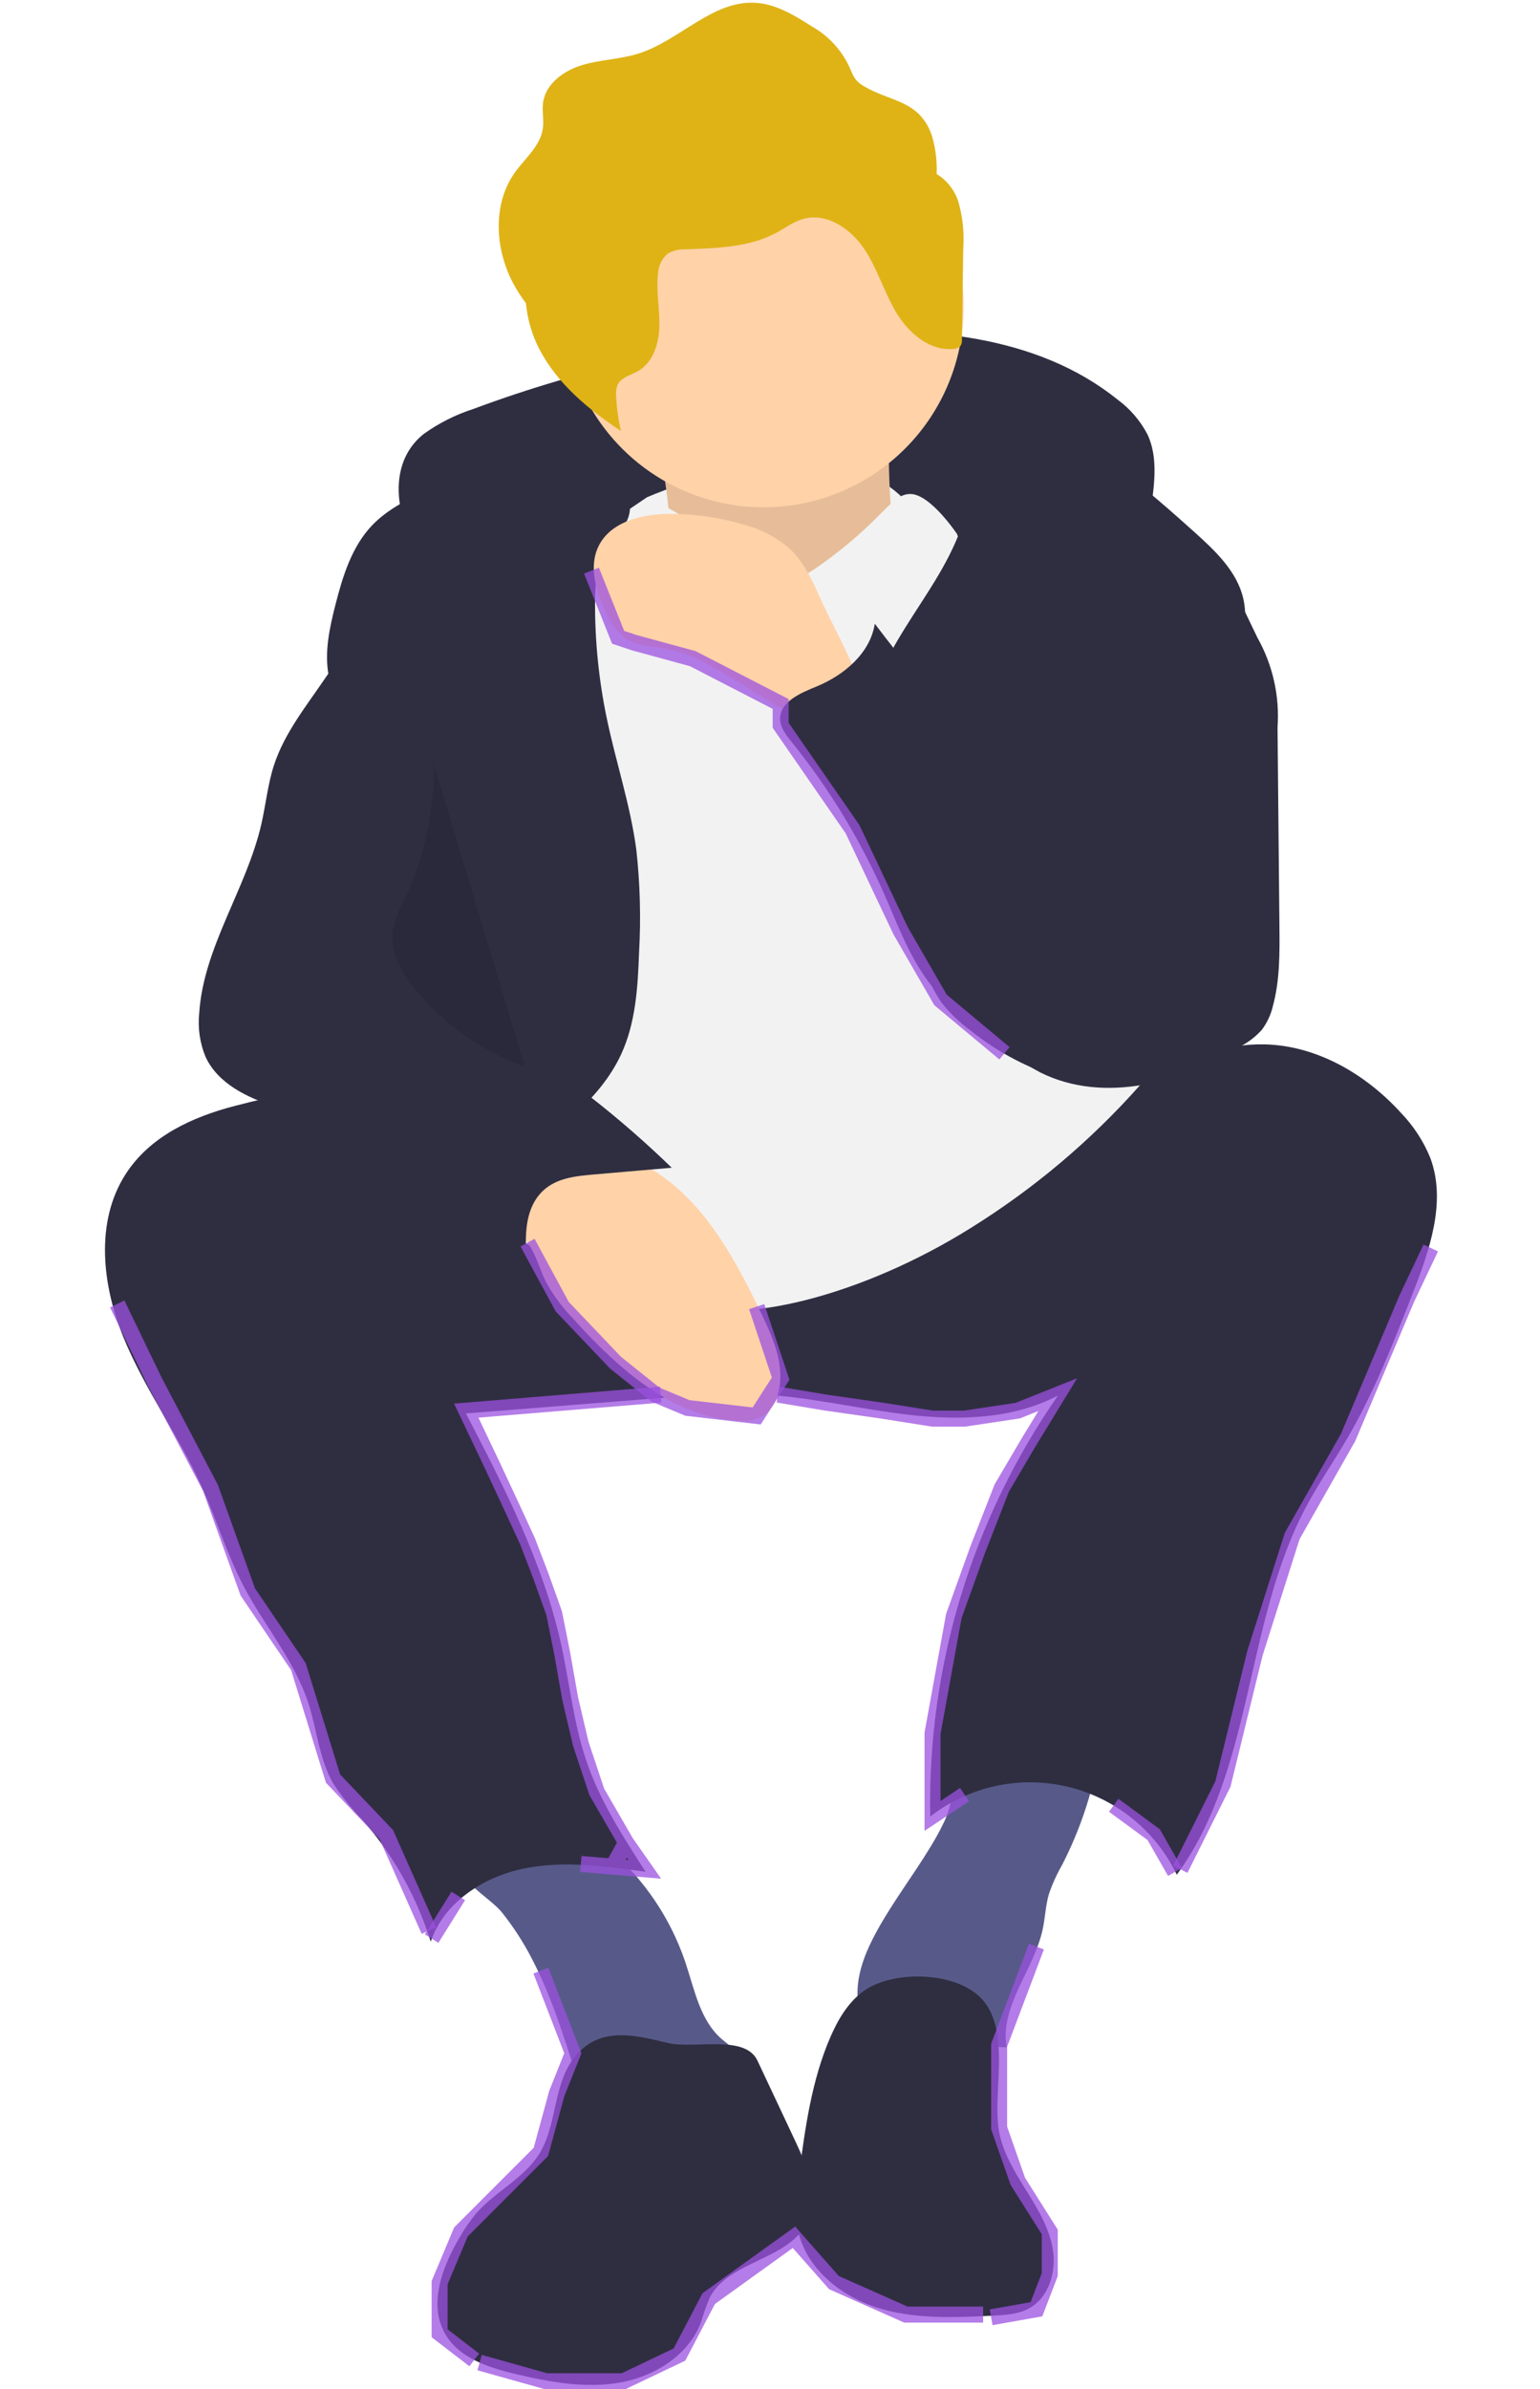 <svg width="289" height="448" viewBox="0 0 289 448" fill="none" xmlns="http://www.w3.org/2000/svg">
<g id="Frame">
<g id="Sitting Angel" clip-path="url(#clip0)">
<g id="Angel">
<path id="Vector" d="M79.587 81.319C82.418 79.304 85.542 77.737 88.85 76.673C109.823 68.869 131.799 64.085 154.118 62.465C173.526 61.089 194.56 62.724 209.718 74.921C212.076 76.651 214.005 78.899 215.358 81.491C217.265 85.607 216.687 90.39 216.07 94.883C215.931 96.626 215.492 98.332 214.771 99.925C212.731 103.809 207.709 105.169 203.347 104.704C198.985 104.238 194.892 102.392 190.589 101.537C187.926 101.072 185.234 100.798 182.532 100.716L155.547 99.255C138.767 98.347 121.766 97.453 105.306 100.84C100.239 101.751 95.343 103.438 90.791 105.842C87.031 107.953 84.5 110.981 81.011 107.083C74.883 100.234 71.49 87.645 79.587 81.319Z" fill="#2F2E41"/>
<path id="Vector_2" d="M121.402 93.252C121.402 93.252 157.697 76.981 171.464 95.755C185.232 114.528 163.955 107.019 163.955 107.019L140.175 114.528L113.892 109.522L121.402 93.252Z" fill="#F2F2F2"/>
<path id="Vector_3" d="M123.279 81.362C123.279 81.362 128.285 105.142 124.531 111.399C120.776 117.657 145.807 126.418 145.807 126.418L169.587 116.406C169.587 116.406 163.329 77.607 169.587 70.098L123.279 81.362Z" fill="#FFD2A8"/>
<path id="Vector_4" opacity="0.1" d="M123.279 81.362C123.279 81.362 128.285 105.142 124.531 111.399C120.776 117.657 145.807 126.418 145.807 126.418L169.587 116.406C169.587 116.406 163.329 77.607 169.587 70.098L123.279 81.362Z" fill="black"/>
<path id="Vector_5" d="M99.827 367.297C103.408 374.162 105.729 381.599 108.098 388.971C108.133 389.217 108.219 389.452 108.352 389.663C108.484 389.873 108.66 390.052 108.867 390.19C109.073 390.327 109.307 390.42 109.552 390.461C109.797 390.502 110.048 390.491 110.288 390.428L132.55 390.403C135.297 390.4 138.983 389.518 138.955 386.77C138.935 384.84 136.962 383.637 135.493 382.384C131.418 378.906 130.357 373.173 128.669 368.089C125.389 358.294 119.067 349.803 110.624 343.852C109.483 342.959 108.17 342.309 106.766 341.945C105.355 341.741 103.918 341.819 102.537 342.175C98.629 342.963 84.036 345.661 86.793 351.345C87.98 353.793 92.379 356.34 94.223 358.627C96.372 361.325 98.249 364.229 99.827 367.297Z" fill="#575A89"/>
<path id="Vector_6" d="M177.24 341.477C176.456 343.127 175.582 344.733 174.623 346.288C171.398 351.608 167.592 356.569 164.589 362.017C162.715 365.415 161.138 369.087 160.931 372.962C160.724 376.837 162.089 380.961 165.18 383.306C168.412 385.758 172.842 385.872 176.859 385.301C180.875 384.729 184.868 383.578 188.913 383.881C187.55 376.163 194.059 369.37 195.687 361.703C196.144 359.55 196.212 357.317 196.825 355.203C197.484 353.269 198.328 351.403 199.345 349.631C202.586 343.319 204.877 336.562 206.143 329.58C206.296 328.733 186.354 328.594 184.484 328.999C178.646 330.261 179.5 336.636 177.24 341.477Z" fill="#575A89"/>
<path id="Vector_7" d="M23.535 220.221C17.842 229.13 19.154 240.936 23.152 250.724C27.151 260.511 33.514 269.163 37.87 278.797C40.647 284.939 42.594 291.451 45.721 297.422C49.593 304.816 55.246 311.333 57.844 319.265C59.501 324.321 59.881 329.863 62.564 334.457C64.185 336.912 66.036 339.209 68.091 341.315C73.87 347.935 78.209 355.685 80.832 364.072C83.284 356.767 90.627 351.978 98.168 350.398C105.71 348.819 113.524 349.892 121.154 350.969C116.898 344.376 112.6 337.699 110.063 330.273C107.61 323.091 106.886 315.45 105.233 308.043C101.844 292.852 94.603 278.841 87.436 265.026L124.278 262.104C130.291 261.499 136.337 261.275 142.379 261.432C151.888 261.88 161.204 264.212 170.663 265.289C180.121 266.366 190.128 266.084 198.557 261.66C182.438 284.787 174.044 312.418 174.574 340.603C178.176 337.812 182.357 335.861 186.811 334.895C191.265 333.928 195.878 333.969 200.314 335.016C204.749 336.063 208.895 338.088 212.447 340.944C215.998 343.8 218.866 347.414 220.841 351.522C235.279 331.792 233.562 304.324 245.003 282.718C247.355 278.275 250.239 274.136 252.778 269.797C257.799 261.216 261.441 251.911 265.062 242.651C268.262 234.465 271.486 225.358 268.417 217.122C267.142 213.998 265.286 211.144 262.947 208.712C256.346 201.434 247.158 196.051 237.336 195.827C222.257 195.482 209.8 206.66 196.573 213.907C180.993 222.444 162.817 225.838 145.095 224.583C126.926 223.296 109.574 217.349 92.263 212.111C83.604 209.369 74.802 207.099 65.897 205.31C58.473 203.917 51.404 205.46 44.088 207.358C36.124 209.425 28.119 213.047 23.535 220.221Z" fill="#2F2E41"/>
<path id="Vector_8" d="M180.851 57.582C180.843 67.538 176.885 77.083 169.845 84.123C162.805 91.162 153.26 95.121 143.304 95.129C141.067 95.133 138.834 94.932 136.633 94.528C129.607 93.259 123.087 90.013 117.84 85.17C112.593 80.327 108.836 74.088 107.01 67.185C105.183 60.282 105.363 53.002 107.528 46.197C109.692 39.393 113.753 33.347 119.232 28.769C124.712 24.191 131.383 21.27 138.464 20.349C145.545 19.428 152.741 20.545 159.209 23.57C165.678 26.594 171.149 31.401 174.982 37.425C178.816 43.449 180.851 50.442 180.851 57.582V57.582Z" fill="#FFD2A8"/>
<path id="Vector_9" d="M121.402 93.252C121.402 93.252 128.285 96.381 130.789 98.884C133.292 101.387 140.801 115.154 153.317 106.393C165.832 97.632 167.084 92.626 170.839 92.626C174.593 92.626 179.6 100.135 179.6 100.135L214.018 203.389C204.741 213.86 193.99 222.924 182.103 230.298C162.078 242.814 138.298 249.071 127.034 244.065C115.77 239.059 94.493 235.304 90.739 225.292C86.984 215.279 80.726 185.242 80.726 185.242L98.248 108.896L121.402 93.252Z" fill="#F2F2F2"/>
<path id="Vector_10" d="M116.569 197.68C119.298 191.786 119.695 185.115 119.926 178.624C120.294 172.195 120.123 165.747 119.416 159.347C118.307 150.975 115.581 142.909 113.859 134.642C112.35 127.39 111.616 119.999 111.67 112.593C111.696 109.213 111.94 105.655 113.782 102.821C115.067 100.844 117.076 99.313 117.879 97.096C119.453 92.749 115.564 88.198 111.301 86.408C106.23 84.279 100.435 84.421 95.1 85.758C89.765 87.094 84.789 89.552 79.86 91.992C76.3 93.755 72.664 95.572 69.903 98.429C66.018 102.449 64.309 108.048 62.93 113.466C61.826 117.803 60.845 122.324 61.685 126.719C63.049 133.856 68.867 139.224 71.969 145.795C75.57 153.426 75.328 162.318 73.895 170.633C72.463 178.949 69.92 187.079 69.135 195.48C68.351 203.881 69.555 212.912 74.819 219.507C76.963 222.194 82.782 228.563 86.709 227.843C89.793 227.277 94.266 220.486 96.751 218.334C103.929 212.115 112.447 206.584 116.569 197.68Z" fill="#2F2E41"/>
<path id="Vector_11" d="M182.142 89.17C182.252 96.15 179.175 102.785 175.556 108.756C171.938 114.726 167.687 120.372 165.021 126.824C161.707 134.9 161.031 143.818 163.088 152.301C163.852 155.191 164.774 158.037 165.849 160.827L172.706 179.636C173.629 182.593 174.968 185.405 176.683 187.985C178.233 189.961 180.052 191.711 182.087 193.183C187.296 197.39 193.29 200.517 199.719 202.382C206.171 204.087 213.231 203.98 219.326 201.264C219.987 175.765 224.084 150.472 231.506 126.068C232.877 121.563 234.375 116.82 233.317 112.231C232.133 107.091 228.004 103.232 224.08 99.708C212.077 88.93 198.879 77.609 182.814 76.156C173.515 75.315 182.063 84.124 182.142 89.17Z" fill="#2F2E41"/>
<path id="Vector_12" d="M100.009 234.682C100.961 236.546 101.553 238.575 102.495 240.444C103.884 242.95 105.601 245.259 107.601 247.311C115.97 256.59 126.199 265.833 138.682 266.393C139.922 266.509 141.172 266.352 142.345 265.932C144.528 265.024 145.819 262.684 146.243 260.358C147.128 255.511 144.989 250.675 142.847 246.238C138.204 236.622 132.98 226.761 124.287 220.559C115.718 214.445 104.236 212.961 94.243 216.039C89.714 217.434 82.206 219.87 88.201 224.001C92.749 227.135 97.372 229.521 100.009 234.682Z" fill="#FFD2A8"/>
<path id="Vector_13" d="M153.969 112.253C152.44 108.838 150.841 105.324 148.095 102.782C145.5 100.588 142.427 99.032 139.123 98.237C134.842 97.014 130.414 96.379 125.961 96.35C120.661 96.317 114.515 97.739 112.264 102.538C110.477 106.349 111.862 110.862 113.662 114.667C114.431 116.638 115.712 118.368 117.372 119.679C119.658 121.223 122.614 121.174 125.324 121.692C129.572 122.503 133.375 124.78 137.077 127.017L146.36 132.629L162.307 142.268C161.886 142.014 162.036 131.079 161.546 129.286C159.968 123.513 156.416 117.72 153.969 112.253Z" fill="#FFD2A8"/>
<path id="Vector_14" d="M107.518 386.137C103.786 391.208 104.534 398.456 101.229 403.814C98.364 408.458 92.965 410.894 89.381 415.009C88.238 416.376 87.218 417.843 86.335 419.391C83.011 424.959 80.309 432.095 83.583 437.693C86.217 442.197 91.752 443.957 96.83 445.156C103.247 446.672 109.914 447.886 116.405 446.727C122.896 445.569 129.24 441.594 131.555 435.42C132.01 433.867 132.551 432.341 133.175 430.849C136.693 423.922 147.729 423.847 151.329 416.963C153.849 412.146 151.533 406.323 149.217 401.404L142.146 386.38C139.799 381.394 130.285 384.261 125.326 383.067C118.857 381.508 112.171 379.792 107.518 386.137Z" fill="#2F2E41"/>
<path id="Vector_15" d="M162.216 373.231C159.215 375.334 157.275 378.634 155.817 381.996C152.317 390.071 151.116 398.922 149.949 407.645C149.481 411.139 149.016 414.716 149.746 418.165C151.254 425.288 157.709 430.534 164.657 432.712C171.605 434.89 179.057 434.555 186.33 434.198C188.666 434.083 191.095 433.943 193.143 432.814C196.798 430.799 198.226 426.061 197.599 421.935C196.972 417.809 194.718 414.137 192.511 410.594C190.304 407.052 188.048 403.382 187.416 399.257C186.353 392.317 189.353 382.13 185.089 375.851C180.817 369.559 167.918 369.234 162.216 373.231Z" fill="#2F2E41"/>
<path id="Vector_16" d="M179.907 38.015C179.239 35.769 177.767 33.849 175.773 32.619C175.876 30.214 175.581 27.808 174.9 25.499C172.627 18.777 167.24 19.162 162.158 16.19C159.952 14.901 160.089 13.761 158.941 11.643C157.437 8.867 155.184 6.568 152.438 5.008C149.177 2.931 145.735 0.791 141.878 0.529C133.772 -0.024 127.557 7.601 119.809 10.048C116.394 11.126 112.724 11.171 109.291 12.19C105.858 13.21 102.433 15.645 101.921 19.189C101.685 20.826 102.102 22.504 101.862 24.14C101.386 27.392 98.533 29.669 96.624 32.343C92.4 38.258 92.883 46.612 96.261 53.047C96.972 54.379 97.787 55.653 98.696 56.858C98.978 59.899 99.851 62.856 101.267 65.563C104.644 71.998 110.455 76.806 116.526 80.801C116.029 78.667 115.727 76.492 115.625 74.303C115.54 73.573 115.634 72.834 115.902 72.15C116.578 70.737 118.364 70.361 119.726 69.587C122.547 67.984 123.653 64.436 123.735 61.192C123.817 57.949 123.129 54.7 123.469 51.473C123.482 50.731 123.651 50 123.964 49.327C124.277 48.654 124.728 48.054 125.287 47.566C126.328 46.972 127.518 46.688 128.715 46.749C134.495 46.513 140.534 46.407 145.632 43.673C147.372 42.741 148.989 41.508 150.898 41.01C155.231 39.88 159.659 42.917 162.156 46.634C164.653 50.35 165.898 54.773 168.202 58.613C170.506 62.453 174.486 65.876 178.941 65.422C179.192 65.422 179.44 65.37 179.669 65.268C179.898 65.166 180.104 65.017 180.271 64.83C180.463 64.485 180.549 64.09 180.516 63.697L180.765 46.669C180.972 43.757 180.682 40.83 179.907 38.015Z" fill="#DFB316"/>
<path id="Vector_17" d="M61.082 127.083C57.5 132.368 53.369 137.449 51.4 143.523C50.243 147.093 49.883 150.866 49.045 154.524C46.254 166.708 38.191 177.53 37.381 190.004C37.097 192.775 37.504 195.574 38.566 198.15C40.879 203.181 46.414 205.833 51.694 207.501C56.975 209.169 62.645 210.37 66.86 213.962C68.982 215.996 70.906 218.227 72.606 220.624C79.483 229.177 88.733 235.506 99.196 238.816C98.369 233.122 97.981 226.257 102.534 222.737C104.998 220.832 108.291 220.493 111.394 220.224L126.059 218.957C116.28 209.472 105.501 201.076 93.912 193.915C89.858 191.41 85.444 188.768 83.593 184.376C82.435 181.63 82.451 178.555 82.424 175.575C82.323 164.669 81.399 153.786 79.661 143.019C78.454 135.543 76.855 128.133 75.027 120.784C74.514 118.721 71.48 109.467 67.746 111.632C66.867 112.142 66.044 118.012 65.531 119.231C64.308 121.987 62.818 124.617 61.082 127.083Z" fill="#2F2E41"/>
<path id="Vector_18" d="M229.981 107.11L235.97 119.565C238.855 124.686 240.168 130.543 239.745 136.406L240.101 173.766C240.148 178.758 240.187 183.826 238.872 188.642C238.499 190.25 237.796 191.763 236.807 193.084C235.791 194.224 234.595 195.188 233.265 195.937C221.931 203.019 207.235 207.044 195.26 201.11C192.518 199.648 189.91 197.946 187.469 196.023C182.696 192.489 177.853 188.886 174.283 184.141C170.546 179.174 168.405 173.228 165.891 167.544C161.38 157.347 155.55 147.786 148.553 139.105C147.536 137.844 146.442 136.469 146.406 134.849C146.331 131.574 150.217 129.962 153.246 128.716C158.421 126.588 163.302 122.481 164.168 116.952C175.173 131.384 187.318 146.633 204.684 151.906C204.956 152.08 205.271 152.177 205.594 152.187C205.917 152.197 206.236 152.12 206.519 151.963C206.801 151.806 207.036 151.575 207.198 151.296C207.36 151.016 207.444 150.698 207.44 150.375C208.426 146.25 208.774 142.003 209.496 137.824C210.818 130.214 213.365 122.869 217.037 116.074C219.094 112.264 225.754 98.319 229.981 107.11Z" fill="#2F2E41"/>
<path id="Vector_19" opacity="0.1" d="M81.375 143.127C81.541 151.968 79.663 160.727 75.887 168.724C74.905 170.491 74.182 172.39 73.738 174.362C73.082 178.57 75.476 182.644 78.213 185.907C83.612 192.323 90.615 197.195 98.509 200.026" fill="black"/>
</g>
<g id="Light">
<g id="Vector 1" filter="url(#filter0_f)">
<path d="M142 245L146.5 258.5L142 265.5L129 264L123 261.5L115.5 255.5L105.5 245L99 233" stroke="#9B51E0" stroke-opacity="0.75" stroke-width="3"/>
</g>
<g id="Vector 2" filter="url(#filter1_f)">
<path d="M124 261.5L87.5 264.5L92.5 275L96 282.5L99 289L101.5 295.5L104 302.5L105.5 310L107 318.5L109 327L112 336L117.5 345.5M117.5 345.5L121 350.5L115 350M117.5 345.5L115 350M109 349.5L115 350" stroke="#9B51E0" stroke-opacity="0.75" stroke-width="3"/>
</g>
<g id="Vector 3" filter="url(#filter2_f)">
<path d="M146 261.5L155 263L165.5 264.5L175 266H181L191 264.5L198.5 261.5L193 270.5L188 279L183.5 290.5L179 303L175 325V340.5L181 336.5" stroke="#9B51E0" stroke-opacity="0.75" stroke-width="3"/>
</g>
<g id="Vector 4" filter="url(#filter3_f)">
<path d="M81 363.5L86 355.5" stroke="#9B51E0" stroke-opacity="0.75" stroke-width="3"/>
</g>
<g id="Vector 5" filter="url(#filter4_f)">
<path d="M188.5 197.5L176.5 187.5L169 174.5L160 155.5L146.5 136V132L130 123.5L119 120.5L116 119.5L111 107" stroke="#9B51E0" stroke-opacity="0.75" stroke-width="3"/>
</g>
<g id="Vector 6" filter="url(#filter5_f)">
<path d="M90 443L102.5 446.5H117L127.5 441.5L133 431L149 419.5L156.5 428L170 434H184.5" stroke="#9B51E0" stroke-opacity="0.75" stroke-width="3"/>
</g>
<g id="Vector 7" filter="url(#filter6_f)">
<path d="M209 338.5L216.5 344L220.5 351" stroke="#9B51E0" stroke-opacity="0.75" stroke-width="3"/>
</g>
<g id="Vector 9" filter="url(#filter7_f)">
<path d="M221.5 350.5L229.5 334.5L235.5 310L242.5 288L253 269.5L264 243.5L268.5 234" stroke="#9B51E0" stroke-opacity="0.75" stroke-width="3"/>
</g>
<g id="Vector 10" filter="url(#filter8_f)">
<path d="M101.5 369.5L107.5 385L104.5 392.5L101.5 403.5L93 412L86.5 418.5L82.5 428V437.5L89 442.5" stroke="#9B51E0" stroke-opacity="0.75" stroke-width="3"/>
</g>
<g id="Vector 11" filter="url(#filter9_f)">
<path d="M194.5 365L187.5 383.5V399L191 409L197 418.5V426.5L194.5 433L186 434.5" stroke="#9B51E0" stroke-opacity="0.75" stroke-width="3"/>
</g>
<g id="Vector 12" filter="url(#filter10_f)">
<path d="M80.5 362L72.5 344L62.5 333.5L56 312.5L46.5 298.5L39.5 279L29 259L22 244.5" stroke="#9B51E0" stroke-opacity="0.75" stroke-width="3"/>
</g>
</g>
</g>
</g>
<defs>
<filter id="filter0_f" x="91.681" y="226.286" width="62.469" height="46.812" filterUnits="userSpaceOnUse" color-interpolation-filters="sRGB">
<feFlood flood-opacity="0" result="BackgroundImageFix"/>
<feBlend mode="normal" in="SourceGraphic" in2="BackgroundImageFix" result="shape"/>
<feGaussianBlur stdDeviation="3" result="effect1_foregroundBlur"/>
</filter>
<filter id="filter1_f" x="79.212" y="254.005" width="50.911" height="104.255" filterUnits="userSpaceOnUse" color-interpolation-filters="sRGB">
<feFlood flood-opacity="0" result="BackgroundImageFix"/>
<feBlend mode="normal" in="SourceGraphic" in2="BackgroundImageFix" result="shape"/>
<feGaussianBlur stdDeviation="3" result="effect1_foregroundBlur"/>
</filter>
<filter id="filter2_f" x="139.753" y="252.431" width="68.38" height="96.872" filterUnits="userSpaceOnUse" color-interpolation-filters="sRGB">
<feFlood flood-opacity="0" result="BackgroundImageFix"/>
<feBlend mode="normal" in="SourceGraphic" in2="BackgroundImageFix" result="shape"/>
<feGaussianBlur stdDeviation="3" result="effect1_foregroundBlur"/>
</filter>
<filter id="filter3_f" x="73.728" y="348.705" width="19.544" height="21.59" filterUnits="userSpaceOnUse" color-interpolation-filters="sRGB">
<feFlood flood-opacity="0" result="BackgroundImageFix"/>
<feBlend mode="normal" in="SourceGraphic" in2="BackgroundImageFix" result="shape"/>
<feGaussianBlur stdDeviation="3" result="effect1_foregroundBlur"/>
</filter>
<filter id="filter4_f" x="103.607" y="100.443" width="91.853" height="104.209" filterUnits="userSpaceOnUse" color-interpolation-filters="sRGB">
<feFlood flood-opacity="0" result="BackgroundImageFix"/>
<feBlend mode="normal" in="SourceGraphic" in2="BackgroundImageFix" result="shape"/>
<feGaussianBlur stdDeviation="3" result="effect1_foregroundBlur"/>
</filter>
<filter id="filter5_f" x="83.596" y="411.49" width="106.904" height="42.51" filterUnits="userSpaceOnUse" color-interpolation-filters="sRGB">
<feFlood flood-opacity="0" result="BackgroundImageFix"/>
<feBlend mode="normal" in="SourceGraphic" in2="BackgroundImageFix" result="shape"/>
<feGaussianBlur stdDeviation="3" result="effect1_foregroundBlur"/>
</filter>
<filter id="filter6_f" x="202.113" y="331.29" width="25.689" height="26.454" filterUnits="userSpaceOnUse" color-interpolation-filters="sRGB">
<feFlood flood-opacity="0" result="BackgroundImageFix"/>
<feBlend mode="normal" in="SourceGraphic" in2="BackgroundImageFix" result="shape"/>
<feGaussianBlur stdDeviation="3" result="effect1_foregroundBlur"/>
</filter>
<filter id="filter7_f" x="214.158" y="227.358" width="61.697" height="129.813" filterUnits="userSpaceOnUse" color-interpolation-filters="sRGB">
<feFlood flood-opacity="0" result="BackgroundImageFix"/>
<feBlend mode="normal" in="SourceGraphic" in2="BackgroundImageFix" result="shape"/>
<feGaussianBlur stdDeviation="3" result="effect1_foregroundBlur"/>
</filter>
<filter id="filter8_f" x="75" y="362.959" width="40.112" height="86.73" filterUnits="userSpaceOnUse" color-interpolation-filters="sRGB">
<feFlood flood-opacity="0" result="BackgroundImageFix"/>
<feBlend mode="normal" in="SourceGraphic" in2="BackgroundImageFix" result="shape"/>
<feGaussianBlur stdDeviation="3" result="effect1_foregroundBlur"/>
</filter>
<filter id="filter9_f" x="179.739" y="358.469" width="24.761" height="83.508" filterUnits="userSpaceOnUse" color-interpolation-filters="sRGB">
<feFlood flood-opacity="0" result="BackgroundImageFix"/>
<feBlend mode="normal" in="SourceGraphic" in2="BackgroundImageFix" result="shape"/>
<feGaussianBlur stdDeviation="3" result="effect1_foregroundBlur"/>
</filter>
<filter id="filter10_f" x="14.649" y="237.848" width="73.222" height="130.761" filterUnits="userSpaceOnUse" color-interpolation-filters="sRGB">
<feFlood flood-opacity="0" result="BackgroundImageFix"/>
<feBlend mode="normal" in="SourceGraphic" in2="BackgroundImageFix" result="shape"/>
<feGaussianBlur stdDeviation="3" result="effect1_foregroundBlur"/>
</filter>
<clipPath id="clip0">
<rect width="251" height="448" fill="white" transform="translate(19)"/>
</clipPath>
</defs>
</svg>
